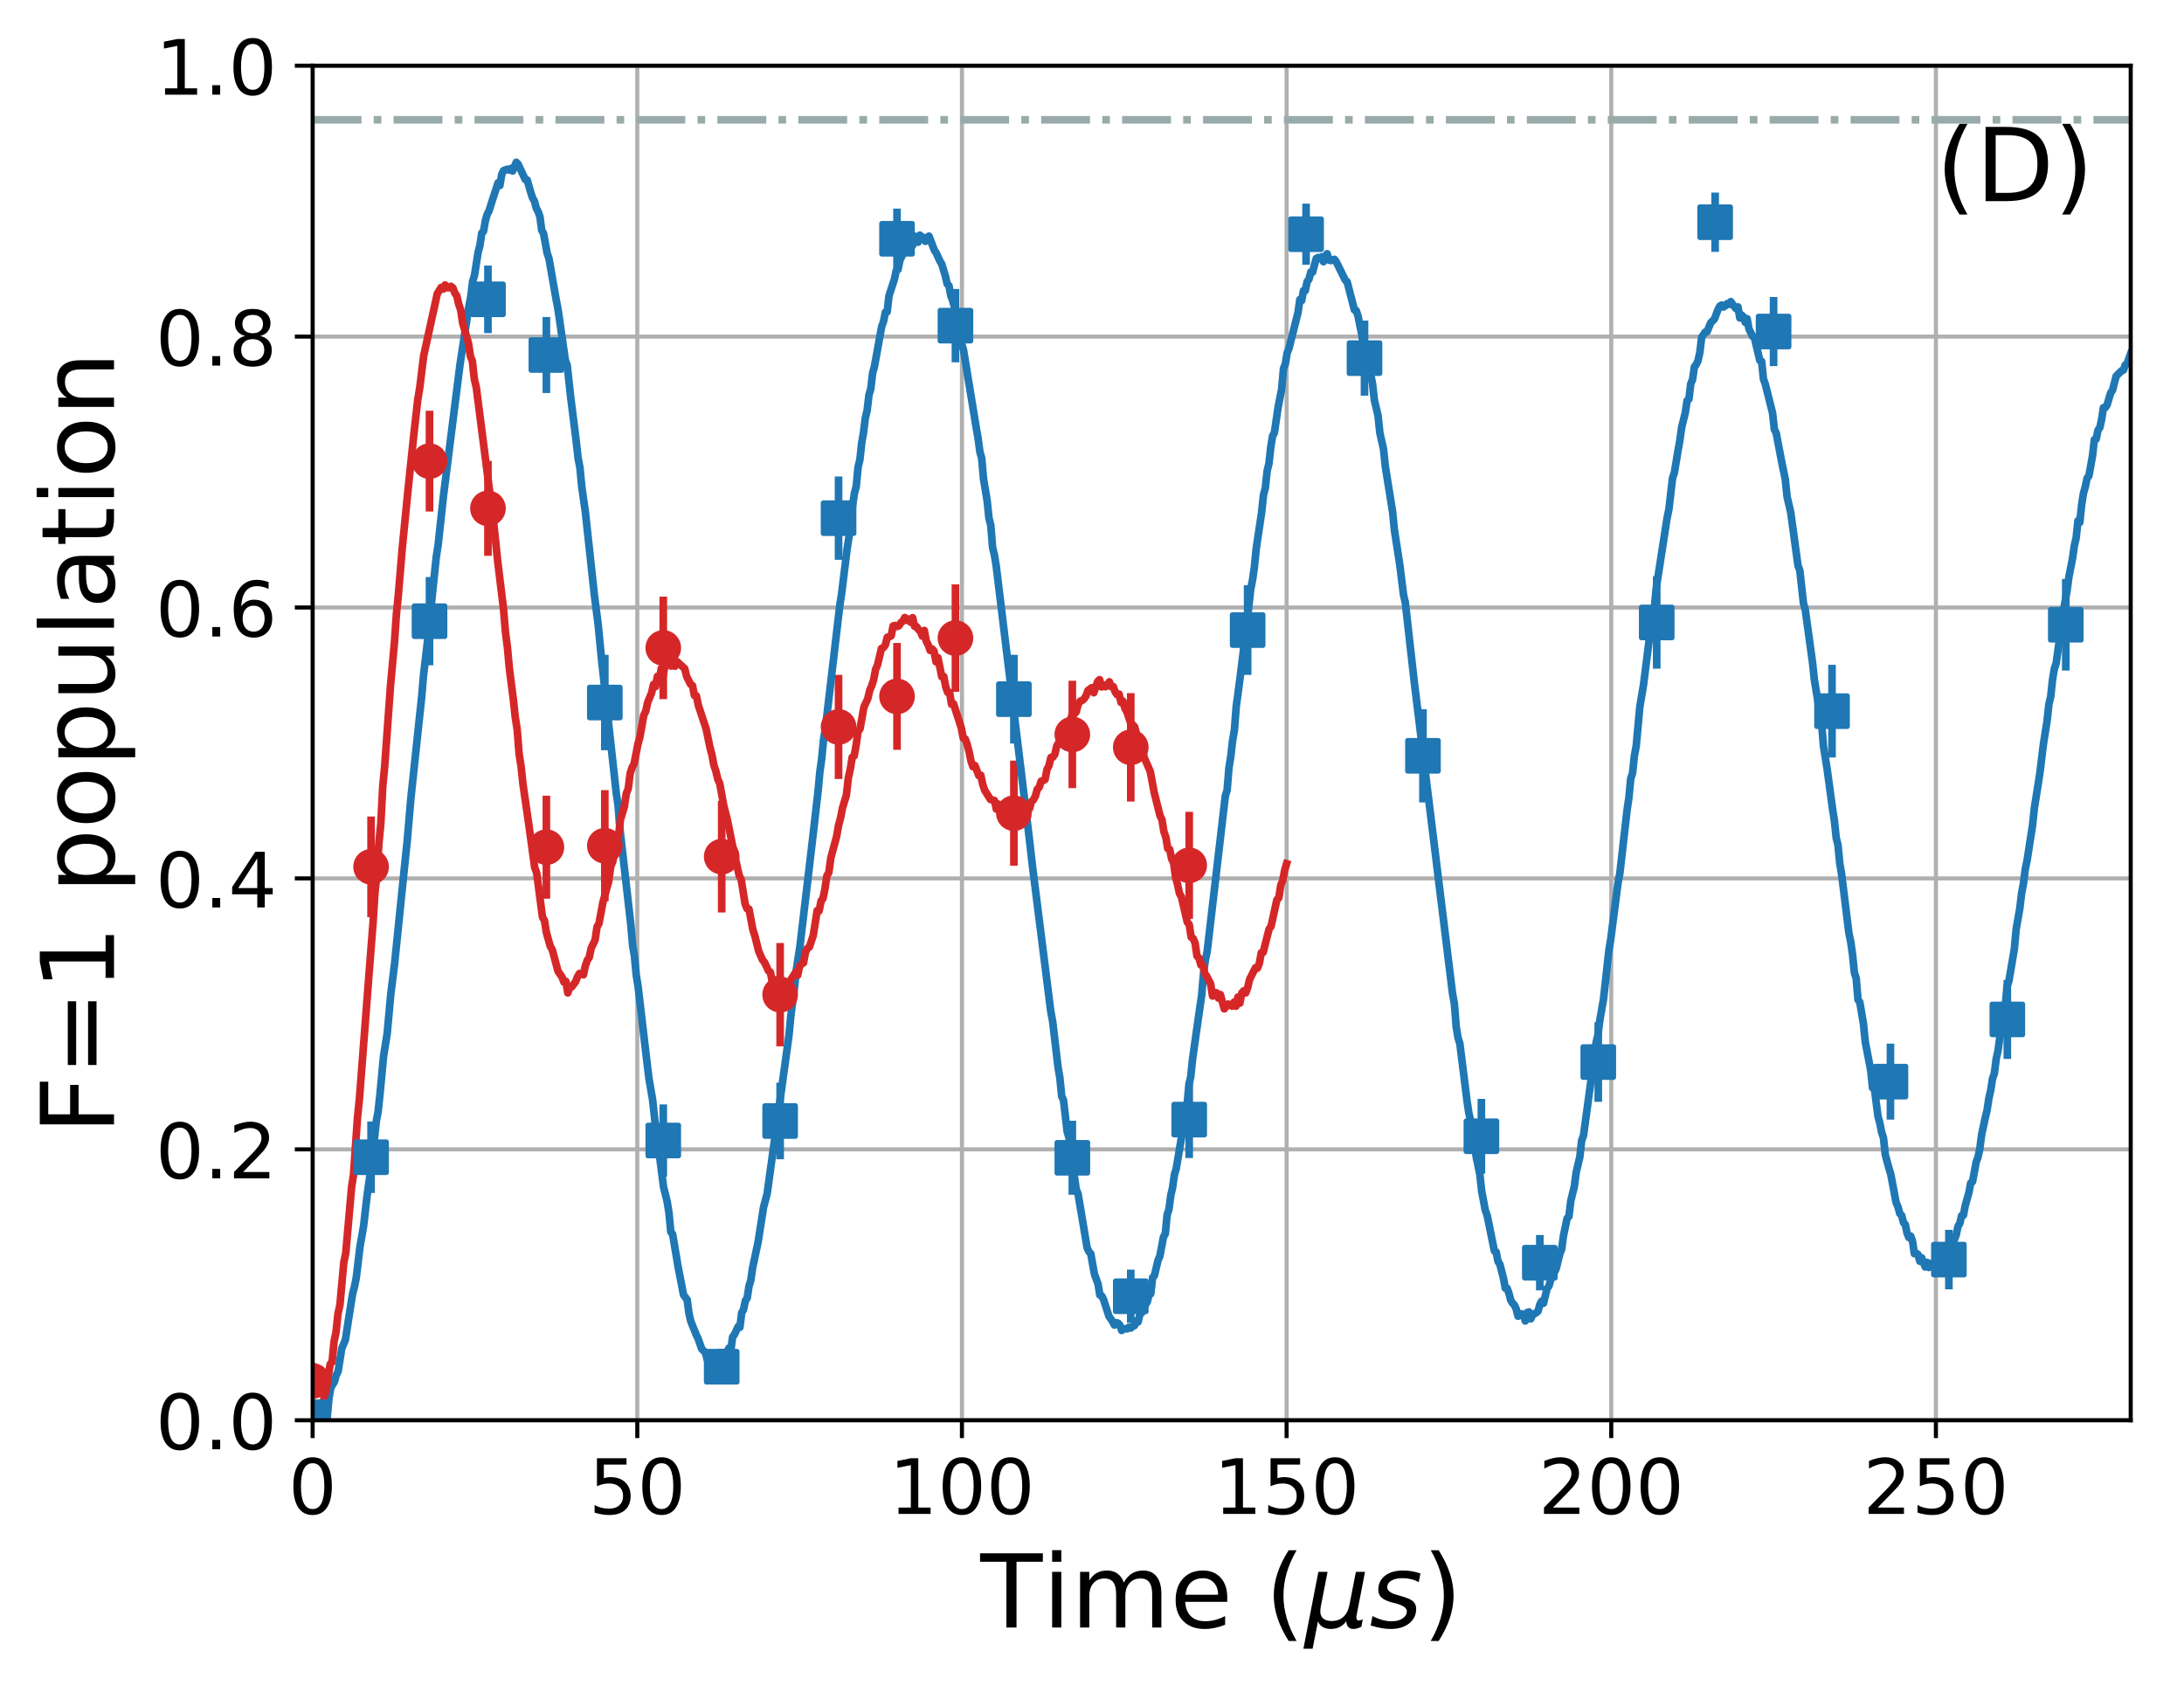 <?xml version="1.0" encoding="utf-8" standalone="no"?>
<!DOCTYPE svg PUBLIC "-//W3C//DTD SVG 1.1//EN"
  "http://www.w3.org/Graphics/SVG/1.1/DTD/svg11.dtd">
<!-- Created with matplotlib (http://matplotlib.org/) -->
<svg height="331pt" version="1.1" viewBox="0 0 429 331" width="429pt" xmlns="http://www.w3.org/2000/svg" xmlns:xlink="http://www.w3.org/1999/xlink">
 <defs>
  <style type="text/css">
*{stroke-linecap:butt;stroke-linejoin:round;}
  </style>
 </defs>
 <g id="figure_1">
  <g id="patch_1">
   <path d="M 0 331.128 
L 429.231 331.128 
L 429.231 0 
L 0 0 
z
" style="fill:none;"/>
  </g>
  <g id="axes_1">
   <g id="patch_2">
    <path d="M 61.411 279.011 
L 418.531 279.011 
L 418.531 12.899 
L 61.411 12.899 
z
" style="fill:none;"/>
   </g>
   <g id="matplotlib.axis_1">
    <g id="xtick_1">
     <g id="line2d_1">
      <path clip-path="url(#p304c686b55)" d="M 61.411 279.011 
L 61.411 12.899 
" style="fill:none;stroke:#b0b0b0;stroke-linecap:square;stroke-width:0.8;"/>
     </g>
     <g id="line2d_2">
      <defs>
       <path d="M 0 0 
L 0 3.5 
" id="m005f0a59be" style="stroke:#000000;stroke-width:0.8;"/>
      </defs>
      <g>
       <use style="stroke:#000000;stroke-width:0.8;" x="61.411" xlink:href="#m005f0a59be" y="279.011"/>
      </g>
     </g>
     <g id="text_1">
      <!-- 0 -->
      <defs>
       <path d="M 31.781 66.406 
Q 24.172 66.406 20.328 58.906 
Q 16.5 51.422 16.5 36.375 
Q 16.5 21.391 20.328 13.891 
Q 24.172 6.391 31.781 6.391 
Q 39.453 6.391 43.281 13.891 
Q 47.125 21.391 47.125 36.375 
Q 47.125 51.422 43.281 58.906 
Q 39.453 66.406 31.781 66.406 
z
M 31.781 74.219 
Q 44.047 74.219 50.516 64.516 
Q 56.984 54.828 56.984 36.375 
Q 56.984 17.969 50.516 8.266 
Q 44.047 -1.422 31.781 -1.422 
Q 19.531 -1.422 13.062 8.266 
Q 6.594 17.969 6.594 36.375 
Q 6.594 54.828 13.062 64.516 
Q 19.531 74.219 31.781 74.219 
z
" id="DejaVuSans-30"/>
      </defs>
      <g transform="translate(56.639 297.408)scale(0.15 -0.15)">
       <use xlink:href="#DejaVuSans-30"/>
      </g>
     </g>
    </g>
    <g id="xtick_2">
     <g id="line2d_3">
      <path clip-path="url(#p304c686b55)" d="M 125.182 279.011 
L 125.182 12.899 
" style="fill:none;stroke:#b0b0b0;stroke-linecap:square;stroke-width:0.8;"/>
     </g>
     <g id="line2d_4">
      <g>
       <use style="stroke:#000000;stroke-width:0.8;" x="125.182" xlink:href="#m005f0a59be" y="279.011"/>
      </g>
     </g>
     <g id="text_2">
      <!-- 50 -->
      <defs>
       <path d="M 10.797 72.906 
L 49.516 72.906 
L 49.516 64.594 
L 19.828 64.594 
L 19.828 46.734 
Q 21.969 47.469 24.109 47.828 
Q 26.266 48.188 28.422 48.188 
Q 40.625 48.188 47.75 41.5 
Q 54.891 34.812 54.891 23.391 
Q 54.891 11.625 47.562 5.094 
Q 40.234 -1.422 26.906 -1.422 
Q 22.312 -1.422 17.547 -0.641 
Q 12.797 0.141 7.719 1.703 
L 7.719 11.625 
Q 12.109 9.234 16.797 8.062 
Q 21.484 6.891 26.703 6.891 
Q 35.156 6.891 40.078 11.328 
Q 45.016 15.766 45.016 23.391 
Q 45.016 31 40.078 35.438 
Q 35.156 39.891 26.703 39.891 
Q 22.75 39.891 18.812 39.016 
Q 14.891 38.141 10.797 36.281 
z
" id="DejaVuSans-35"/>
      </defs>
      <g transform="translate(115.639 297.408)scale(0.15 -0.15)">
       <use xlink:href="#DejaVuSans-35"/>
       <use x="63.623" xlink:href="#DejaVuSans-30"/>
      </g>
     </g>
    </g>
    <g id="xtick_3">
     <g id="line2d_5">
      <path clip-path="url(#p304c686b55)" d="M 188.954 279.011 
L 188.954 12.899 
" style="fill:none;stroke:#b0b0b0;stroke-linecap:square;stroke-width:0.8;"/>
     </g>
     <g id="line2d_6">
      <g>
       <use style="stroke:#000000;stroke-width:0.8;" x="188.954" xlink:href="#m005f0a59be" y="279.011"/>
      </g>
     </g>
     <g id="text_3">
      <!-- 100 -->
      <defs>
       <path d="M 12.406 8.297 
L 28.516 8.297 
L 28.516 63.922 
L 10.984 60.406 
L 10.984 69.391 
L 28.422 72.906 
L 38.281 72.906 
L 38.281 8.297 
L 54.391 8.297 
L 54.391 0 
L 12.406 0 
z
" id="DejaVuSans-31"/>
      </defs>
      <g transform="translate(174.638 297.408)scale(0.15 -0.15)">
       <use xlink:href="#DejaVuSans-31"/>
       <use x="63.623" xlink:href="#DejaVuSans-30"/>
       <use x="127.246" xlink:href="#DejaVuSans-30"/>
      </g>
     </g>
    </g>
    <g id="xtick_4">
     <g id="line2d_7">
      <path clip-path="url(#p304c686b55)" d="M 252.725 279.011 
L 252.725 12.899 
" style="fill:none;stroke:#b0b0b0;stroke-linecap:square;stroke-width:0.8;"/>
     </g>
     <g id="line2d_8">
      <g>
       <use style="stroke:#000000;stroke-width:0.8;" x="252.725" xlink:href="#m005f0a59be" y="279.011"/>
      </g>
     </g>
     <g id="text_4">
      <!-- 150 -->
      <g transform="translate(238.41 297.408)scale(0.15 -0.15)">
       <use xlink:href="#DejaVuSans-31"/>
       <use x="63.623" xlink:href="#DejaVuSans-35"/>
       <use x="127.246" xlink:href="#DejaVuSans-30"/>
      </g>
     </g>
    </g>
    <g id="xtick_5">
     <g id="line2d_9">
      <path clip-path="url(#p304c686b55)" d="M 316.497 279.011 
L 316.497 12.899 
" style="fill:none;stroke:#b0b0b0;stroke-linecap:square;stroke-width:0.8;"/>
     </g>
     <g id="line2d_10">
      <g>
       <use style="stroke:#000000;stroke-width:0.8;" x="316.497" xlink:href="#m005f0a59be" y="279.011"/>
      </g>
     </g>
     <g id="text_5">
      <!-- 200 -->
      <defs>
       <path d="M 19.188 8.297 
L 53.609 8.297 
L 53.609 0 
L 7.328 0 
L 7.328 8.297 
Q 12.938 14.109 22.625 23.891 
Q 32.328 33.688 34.812 36.531 
Q 39.547 41.844 41.422 45.531 
Q 43.312 49.219 43.312 52.781 
Q 43.312 58.594 39.234 62.25 
Q 35.156 65.922 28.609 65.922 
Q 23.969 65.922 18.812 64.312 
Q 13.672 62.703 7.812 59.422 
L 7.812 69.391 
Q 13.766 71.781 18.938 73 
Q 24.125 74.219 28.422 74.219 
Q 39.75 74.219 46.484 68.547 
Q 53.219 62.891 53.219 53.422 
Q 53.219 48.922 51.531 44.891 
Q 49.859 40.875 45.406 35.406 
Q 44.188 33.984 37.641 27.219 
Q 31.109 20.453 19.188 8.297 
z
" id="DejaVuSans-32"/>
      </defs>
      <g transform="translate(302.181 297.408)scale(0.15 -0.15)">
       <use xlink:href="#DejaVuSans-32"/>
       <use x="63.623" xlink:href="#DejaVuSans-30"/>
       <use x="127.246" xlink:href="#DejaVuSans-30"/>
      </g>
     </g>
    </g>
    <g id="xtick_6">
     <g id="line2d_11">
      <path clip-path="url(#p304c686b55)" d="M 380.268 279.011 
L 380.268 12.899 
" style="fill:none;stroke:#b0b0b0;stroke-linecap:square;stroke-width:0.8;"/>
     </g>
     <g id="line2d_12">
      <g>
       <use style="stroke:#000000;stroke-width:0.8;" x="380.268" xlink:href="#m005f0a59be" y="279.011"/>
      </g>
     </g>
     <g id="text_6">
      <!-- 250 -->
      <g transform="translate(365.952 297.408)scale(0.15 -0.15)">
       <use xlink:href="#DejaVuSans-32"/>
       <use x="63.623" xlink:href="#DejaVuSans-35"/>
       <use x="127.246" xlink:href="#DejaVuSans-30"/>
      </g>
     </g>
    </g>
    <g id="text_7">
     <!-- Time ($\mu s$) -->
     <defs>
      <path d="M -0.297 72.906 
L 61.375 72.906 
L 61.375 64.594 
L 35.5 64.594 
L 35.5 0 
L 25.594 0 
L 25.594 64.594 
L -0.297 64.594 
z
" id="DejaVuSans-54"/>
      <path d="M 9.422 54.688 
L 18.406 54.688 
L 18.406 0 
L 9.422 0 
z
M 9.422 75.984 
L 18.406 75.984 
L 18.406 64.594 
L 9.422 64.594 
z
" id="DejaVuSans-69"/>
      <path d="M 52 44.188 
Q 55.375 50.25 60.062 53.125 
Q 64.75 56 71.094 56 
Q 79.641 56 84.281 50.016 
Q 88.922 44.047 88.922 33.016 
L 88.922 0 
L 79.891 0 
L 79.891 32.719 
Q 79.891 40.578 77.094 44.375 
Q 74.312 48.188 68.609 48.188 
Q 61.625 48.188 57.562 43.547 
Q 53.516 38.922 53.516 30.906 
L 53.516 0 
L 44.484 0 
L 44.484 32.719 
Q 44.484 40.625 41.703 44.406 
Q 38.922 48.188 33.109 48.188 
Q 26.219 48.188 22.156 43.531 
Q 18.109 38.875 18.109 30.906 
L 18.109 0 
L 9.078 0 
L 9.078 54.688 
L 18.109 54.688 
L 18.109 46.188 
Q 21.188 51.219 25.484 53.609 
Q 29.781 56 35.688 56 
Q 41.656 56 45.828 52.969 
Q 50 49.953 52 44.188 
z
" id="DejaVuSans-6d"/>
      <path d="M 56.203 29.594 
L 56.203 25.203 
L 14.891 25.203 
Q 15.484 15.922 20.484 11.062 
Q 25.484 6.203 34.422 6.203 
Q 39.594 6.203 44.453 7.469 
Q 49.312 8.734 54.109 11.281 
L 54.109 2.781 
Q 49.266 0.734 44.188 -0.344 
Q 39.109 -1.422 33.891 -1.422 
Q 20.797 -1.422 13.156 6.188 
Q 5.516 13.812 5.516 26.812 
Q 5.516 40.234 12.766 48.109 
Q 20.016 56 32.328 56 
Q 43.359 56 49.781 48.891 
Q 56.203 41.797 56.203 29.594 
z
M 47.219 32.234 
Q 47.125 39.594 43.094 43.984 
Q 39.062 48.391 32.422 48.391 
Q 24.906 48.391 20.391 44.141 
Q 15.875 39.891 15.188 32.172 
z
" id="DejaVuSans-65"/>
      <path id="DejaVuSans-20"/>
      <path d="M 31 75.875 
Q 24.469 64.656 21.281 53.656 
Q 18.109 42.672 18.109 31.391 
Q 18.109 20.125 21.312 9.062 
Q 24.516 -2 31 -13.188 
L 23.188 -13.188 
Q 15.875 -1.703 12.234 9.375 
Q 8.594 20.453 8.594 31.391 
Q 8.594 42.281 12.203 53.312 
Q 15.828 64.359 23.188 75.875 
z
" id="DejaVuSans-28"/>
      <path d="M -1.312 -20.797 
L 13.375 54.688 
L 22.406 54.688 
L 15.766 20.656 
Q 15.578 19.625 15.422 18.359 
Q 15.281 17.094 15.281 15.828 
Q 15.281 11.281 18.141 8.828 
Q 21 6.391 26.312 6.391 
Q 33.547 6.391 37.984 10.484 
Q 42.438 14.594 44 22.797 
L 50.203 54.688 
L 59.188 54.688 
L 51.031 12.641 
Q 50.828 11.719 50.75 11.031 
Q 50.688 10.359 50.688 9.812 
Q 50.688 8.297 51.297 7.594 
Q 51.906 6.891 53.219 6.891 
Q 53.719 6.891 54.562 7.125 
Q 55.422 7.375 56.984 8.016 
L 55.609 0.781 
Q 53.469 -0.297 51.516 -0.859 
Q 49.562 -1.422 47.703 -1.422 
Q 44.484 -1.422 42.656 0.625 
Q 40.828 2.688 40.828 6.297 
Q 38.094 2.391 34.297 0.484 
Q 30.516 -1.422 25.391 -1.422 
Q 20.844 -1.422 17.453 0.672 
Q 14.062 2.781 12.984 6.203 
L 7.719 -20.797 
z
" id="DejaVuSans-Oblique-3bc"/>
      <path d="M 50 53.078 
L 48.297 44.578 
Q 44.734 46.531 40.766 47.5 
Q 36.812 48.484 32.625 48.484 
Q 25.531 48.484 21.453 46.062 
Q 17.391 43.656 17.391 39.5 
Q 17.391 34.672 26.859 32.078 
Q 27.594 31.891 27.938 31.781 
L 30.812 30.906 
Q 39.797 28.422 42.797 25.688 
Q 45.797 22.953 45.797 18.219 
Q 45.797 9.516 38.891 4.047 
Q 31.984 -1.422 20.797 -1.422 
Q 16.453 -1.422 11.672 -0.578 
Q 6.891 0.25 1.125 2 
L 2.875 11.281 
Q 7.812 8.734 12.594 7.422 
Q 17.391 6.109 21.781 6.109 
Q 28.375 6.109 32.5 8.938 
Q 36.625 11.766 36.625 16.109 
Q 36.625 20.797 25.781 23.688 
L 24.859 23.922 
L 21.781 24.703 
Q 14.938 26.516 11.766 29.469 
Q 8.594 32.422 8.594 37.016 
Q 8.594 45.75 15.156 50.875 
Q 21.734 56 33.016 56 
Q 37.453 56 41.672 55.266 
Q 45.906 54.547 50 53.078 
z
" id="DejaVuSans-Oblique-73"/>
      <path d="M 8.016 75.875 
L 15.828 75.875 
Q 23.141 64.359 26.781 53.312 
Q 30.422 42.281 30.422 31.391 
Q 30.422 20.453 26.781 9.375 
Q 23.141 -1.703 15.828 -13.188 
L 8.016 -13.188 
Q 14.5 -2 17.703 9.062 
Q 20.906 20.125 20.906 31.391 
Q 20.906 42.672 17.703 53.656 
Q 14.5 64.656 8.016 75.875 
z
" id="DejaVuSans-29"/>
     </defs>
     <g transform="translate(192.571 319.728)scale(0.2 -0.2)">
      <use transform="translate(0 0.016)" xlink:href="#DejaVuSans-54"/>
      <use transform="translate(61.084 0.016)" xlink:href="#DejaVuSans-69"/>
      <use transform="translate(88.867 0.016)" xlink:href="#DejaVuSans-6d"/>
      <use transform="translate(186.279 0.016)" xlink:href="#DejaVuSans-65"/>
      <use transform="translate(247.803 0.016)" xlink:href="#DejaVuSans-20"/>
      <use transform="translate(279.59 0.016)" xlink:href="#DejaVuSans-28"/>
      <use transform="translate(318.604 0.016)" xlink:href="#DejaVuSans-Oblique-3bc"/>
      <use transform="translate(382.227 0.016)" xlink:href="#DejaVuSans-Oblique-73"/>
      <use transform="translate(434.326 0.016)" xlink:href="#DejaVuSans-29"/>
     </g>
    </g>
   </g>
   <g id="matplotlib.axis_2">
    <g id="ytick_1">
     <g id="line2d_13">
      <path clip-path="url(#p304c686b55)" d="M 61.411 279.011 
L 418.531 279.011 
" style="fill:none;stroke:#b0b0b0;stroke-linecap:square;stroke-width:0.8;"/>
     </g>
     <g id="line2d_14">
      <defs>
       <path d="M 0 0 
L -3.5 0 
" id="mc3ce260a5b" style="stroke:#000000;stroke-width:0.8;"/>
      </defs>
      <g>
       <use style="stroke:#000000;stroke-width:0.8;" x="61.411" xlink:href="#mc3ce260a5b" y="279.011"/>
      </g>
     </g>
     <g id="text_8">
      <!-- 0.0 -->
      <defs>
       <path d="M 10.688 12.406 
L 21 12.406 
L 21 0 
L 10.688 0 
z
" id="DejaVuSans-2e"/>
      </defs>
      <g transform="translate(30.556 284.71)scale(0.15 -0.15)">
       <use xlink:href="#DejaVuSans-30"/>
       <use x="63.623" xlink:href="#DejaVuSans-2e"/>
       <use x="95.41" xlink:href="#DejaVuSans-30"/>
      </g>
     </g>
    </g>
    <g id="ytick_2">
     <g id="line2d_15">
      <path clip-path="url(#p304c686b55)" d="M 61.411 225.788 
L 418.531 225.788 
" style="fill:none;stroke:#b0b0b0;stroke-linecap:square;stroke-width:0.8;"/>
     </g>
     <g id="line2d_16">
      <g>
       <use style="stroke:#000000;stroke-width:0.8;" x="61.411" xlink:href="#mc3ce260a5b" y="225.788"/>
      </g>
     </g>
     <g id="text_9">
      <!-- 0.2 -->
      <g transform="translate(30.556 231.487)scale(0.15 -0.15)">
       <use xlink:href="#DejaVuSans-30"/>
       <use x="63.623" xlink:href="#DejaVuSans-2e"/>
       <use x="95.41" xlink:href="#DejaVuSans-32"/>
      </g>
     </g>
    </g>
    <g id="ytick_3">
     <g id="line2d_17">
      <path clip-path="url(#p304c686b55)" d="M 61.411 172.566 
L 418.531 172.566 
" style="fill:none;stroke:#b0b0b0;stroke-linecap:square;stroke-width:0.8;"/>
     </g>
     <g id="line2d_18">
      <g>
       <use style="stroke:#000000;stroke-width:0.8;" x="61.411" xlink:href="#mc3ce260a5b" y="172.566"/>
      </g>
     </g>
     <g id="text_10">
      <!-- 0.4 -->
      <defs>
       <path d="M 37.797 64.312 
L 12.891 25.391 
L 37.797 25.391 
z
M 35.203 72.906 
L 47.609 72.906 
L 47.609 25.391 
L 58.016 25.391 
L 58.016 17.188 
L 47.609 17.188 
L 47.609 0 
L 37.797 0 
L 37.797 17.188 
L 4.891 17.188 
L 4.891 26.703 
z
" id="DejaVuSans-34"/>
      </defs>
      <g transform="translate(30.556 178.265)scale(0.15 -0.15)">
       <use xlink:href="#DejaVuSans-30"/>
       <use x="63.623" xlink:href="#DejaVuSans-2e"/>
       <use x="95.41" xlink:href="#DejaVuSans-34"/>
      </g>
     </g>
    </g>
    <g id="ytick_4">
     <g id="line2d_19">
      <path clip-path="url(#p304c686b55)" d="M 61.411 119.344 
L 418.531 119.344 
" style="fill:none;stroke:#b0b0b0;stroke-linecap:square;stroke-width:0.8;"/>
     </g>
     <g id="line2d_20">
      <g>
       <use style="stroke:#000000;stroke-width:0.8;" x="61.411" xlink:href="#mc3ce260a5b" y="119.344"/>
      </g>
     </g>
     <g id="text_11">
      <!-- 0.6 -->
      <defs>
       <path d="M 33.016 40.375 
Q 26.375 40.375 22.484 35.828 
Q 18.609 31.297 18.609 23.391 
Q 18.609 15.531 22.484 10.953 
Q 26.375 6.391 33.016 6.391 
Q 39.656 6.391 43.531 10.953 
Q 47.406 15.531 47.406 23.391 
Q 47.406 31.297 43.531 35.828 
Q 39.656 40.375 33.016 40.375 
z
M 52.594 71.297 
L 52.594 62.312 
Q 48.875 64.062 45.094 64.984 
Q 41.312 65.922 37.594 65.922 
Q 27.828 65.922 22.672 59.328 
Q 17.531 52.734 16.797 39.406 
Q 19.672 43.656 24.016 45.922 
Q 28.375 48.188 33.594 48.188 
Q 44.578 48.188 50.953 41.516 
Q 57.328 34.859 57.328 23.391 
Q 57.328 12.156 50.688 5.359 
Q 44.047 -1.422 33.016 -1.422 
Q 20.359 -1.422 13.672 8.266 
Q 6.984 17.969 6.984 36.375 
Q 6.984 53.656 15.188 63.938 
Q 23.391 74.219 37.203 74.219 
Q 40.922 74.219 44.703 73.484 
Q 48.484 72.75 52.594 71.297 
z
" id="DejaVuSans-36"/>
      </defs>
      <g transform="translate(30.556 125.042)scale(0.15 -0.15)">
       <use xlink:href="#DejaVuSans-30"/>
       <use x="63.623" xlink:href="#DejaVuSans-2e"/>
       <use x="95.41" xlink:href="#DejaVuSans-36"/>
      </g>
     </g>
    </g>
    <g id="ytick_5">
     <g id="line2d_21">
      <path clip-path="url(#p304c686b55)" d="M 61.411 66.121 
L 418.531 66.121 
" style="fill:none;stroke:#b0b0b0;stroke-linecap:square;stroke-width:0.8;"/>
     </g>
     <g id="line2d_22">
      <g>
       <use style="stroke:#000000;stroke-width:0.8;" x="61.411" xlink:href="#mc3ce260a5b" y="66.121"/>
      </g>
     </g>
     <g id="text_12">
      <!-- 0.8 -->
      <defs>
       <path d="M 31.781 34.625 
Q 24.75 34.625 20.719 30.859 
Q 16.703 27.094 16.703 20.516 
Q 16.703 13.922 20.719 10.156 
Q 24.75 6.391 31.781 6.391 
Q 38.812 6.391 42.859 10.172 
Q 46.922 13.969 46.922 20.516 
Q 46.922 27.094 42.891 30.859 
Q 38.875 34.625 31.781 34.625 
z
M 21.922 38.812 
Q 15.578 40.375 12.031 44.719 
Q 8.5 49.078 8.5 55.328 
Q 8.5 64.062 14.719 69.141 
Q 20.953 74.219 31.781 74.219 
Q 42.672 74.219 48.875 69.141 
Q 55.078 64.062 55.078 55.328 
Q 55.078 49.078 51.531 44.719 
Q 48 40.375 41.703 38.812 
Q 48.828 37.156 52.797 32.312 
Q 56.781 27.484 56.781 20.516 
Q 56.781 9.906 50.312 4.234 
Q 43.844 -1.422 31.781 -1.422 
Q 19.734 -1.422 13.25 4.234 
Q 6.781 9.906 6.781 20.516 
Q 6.781 27.484 10.781 32.312 
Q 14.797 37.156 21.922 38.812 
z
M 18.312 54.391 
Q 18.312 48.734 21.844 45.562 
Q 25.391 42.391 31.781 42.391 
Q 38.141 42.391 41.719 45.562 
Q 45.312 48.734 45.312 54.391 
Q 45.312 60.062 41.719 63.234 
Q 38.141 66.406 31.781 66.406 
Q 25.391 66.406 21.844 63.234 
Q 18.312 60.062 18.312 54.391 
z
" id="DejaVuSans-38"/>
      </defs>
      <g transform="translate(30.556 71.82)scale(0.15 -0.15)">
       <use xlink:href="#DejaVuSans-30"/>
       <use x="63.623" xlink:href="#DejaVuSans-2e"/>
       <use x="95.41" xlink:href="#DejaVuSans-38"/>
      </g>
     </g>
    </g>
    <g id="ytick_6">
     <g id="line2d_23">
      <path clip-path="url(#p304c686b55)" d="M 61.411 12.899 
L 418.531 12.899 
" style="fill:none;stroke:#b0b0b0;stroke-linecap:square;stroke-width:0.8;"/>
     </g>
     <g id="line2d_24">
      <g>
       <use style="stroke:#000000;stroke-width:0.8;" x="61.411" xlink:href="#mc3ce260a5b" y="12.899"/>
      </g>
     </g>
     <g id="text_13">
      <!-- 1.0 -->
      <g transform="translate(30.556 18.598)scale(0.15 -0.15)">
       <use xlink:href="#DejaVuSans-31"/>
       <use x="63.623" xlink:href="#DejaVuSans-2e"/>
       <use x="95.41" xlink:href="#DejaVuSans-30"/>
      </g>
     </g>
    </g>
    <g id="text_14">
     <!-- F=1 population -->
     <defs>
      <path d="M 9.812 72.906 
L 51.703 72.906 
L 51.703 64.594 
L 19.672 64.594 
L 19.672 43.109 
L 48.578 43.109 
L 48.578 34.812 
L 19.672 34.812 
L 19.672 0 
L 9.812 0 
z
" id="DejaVuSans-46"/>
      <path d="M 10.594 45.406 
L 73.188 45.406 
L 73.188 37.203 
L 10.594 37.203 
z
M 10.594 25.484 
L 73.188 25.484 
L 73.188 17.188 
L 10.594 17.188 
z
" id="DejaVuSans-3d"/>
      <path d="M 18.109 8.203 
L 18.109 -20.797 
L 9.078 -20.797 
L 9.078 54.688 
L 18.109 54.688 
L 18.109 46.391 
Q 20.953 51.266 25.266 53.625 
Q 29.594 56 35.594 56 
Q 45.562 56 51.781 48.094 
Q 58.016 40.188 58.016 27.297 
Q 58.016 14.406 51.781 6.484 
Q 45.562 -1.422 35.594 -1.422 
Q 29.594 -1.422 25.266 0.953 
Q 20.953 3.328 18.109 8.203 
z
M 48.688 27.297 
Q 48.688 37.203 44.609 42.844 
Q 40.531 48.484 33.406 48.484 
Q 26.266 48.484 22.188 42.844 
Q 18.109 37.203 18.109 27.297 
Q 18.109 17.391 22.188 11.75 
Q 26.266 6.109 33.406 6.109 
Q 40.531 6.109 44.609 11.75 
Q 48.688 17.391 48.688 27.297 
z
" id="DejaVuSans-70"/>
      <path d="M 30.609 48.391 
Q 23.391 48.391 19.188 42.75 
Q 14.984 37.109 14.984 27.297 
Q 14.984 17.484 19.156 11.844 
Q 23.344 6.203 30.609 6.203 
Q 37.797 6.203 41.984 11.859 
Q 46.188 17.531 46.188 27.297 
Q 46.188 37.016 41.984 42.703 
Q 37.797 48.391 30.609 48.391 
z
M 30.609 56 
Q 42.328 56 49.016 48.375 
Q 55.719 40.766 55.719 27.297 
Q 55.719 13.875 49.016 6.219 
Q 42.328 -1.422 30.609 -1.422 
Q 18.844 -1.422 12.172 6.219 
Q 5.516 13.875 5.516 27.297 
Q 5.516 40.766 12.172 48.375 
Q 18.844 56 30.609 56 
z
" id="DejaVuSans-6f"/>
      <path d="M 8.5 21.578 
L 8.5 54.688 
L 17.484 54.688 
L 17.484 21.922 
Q 17.484 14.156 20.5 10.266 
Q 23.531 6.391 29.594 6.391 
Q 36.859 6.391 41.078 11.031 
Q 45.312 15.672 45.312 23.688 
L 45.312 54.688 
L 54.297 54.688 
L 54.297 0 
L 45.312 0 
L 45.312 8.406 
Q 42.047 3.422 37.719 1 
Q 33.406 -1.422 27.688 -1.422 
Q 18.266 -1.422 13.375 4.438 
Q 8.5 10.297 8.5 21.578 
z
M 31.109 56 
z
" id="DejaVuSans-75"/>
      <path d="M 9.422 75.984 
L 18.406 75.984 
L 18.406 0 
L 9.422 0 
z
" id="DejaVuSans-6c"/>
      <path d="M 34.281 27.484 
Q 23.391 27.484 19.188 25 
Q 14.984 22.516 14.984 16.5 
Q 14.984 11.719 18.141 8.906 
Q 21.297 6.109 26.703 6.109 
Q 34.188 6.109 38.703 11.406 
Q 43.219 16.703 43.219 25.484 
L 43.219 27.484 
z
M 52.203 31.203 
L 52.203 0 
L 43.219 0 
L 43.219 8.297 
Q 40.141 3.328 35.547 0.953 
Q 30.953 -1.422 24.312 -1.422 
Q 15.922 -1.422 10.953 3.297 
Q 6 8.016 6 15.922 
Q 6 25.141 12.172 29.828 
Q 18.359 34.516 30.609 34.516 
L 43.219 34.516 
L 43.219 35.406 
Q 43.219 41.609 39.141 45 
Q 35.062 48.391 27.688 48.391 
Q 23 48.391 18.547 47.266 
Q 14.109 46.141 10.016 43.891 
L 10.016 52.203 
Q 14.938 54.109 19.578 55.047 
Q 24.219 56 28.609 56 
Q 40.484 56 46.344 49.844 
Q 52.203 43.703 52.203 31.203 
z
" id="DejaVuSans-61"/>
      <path d="M 18.312 70.219 
L 18.312 54.688 
L 36.812 54.688 
L 36.812 47.703 
L 18.312 47.703 
L 18.312 18.016 
Q 18.312 11.328 20.141 9.422 
Q 21.969 7.516 27.594 7.516 
L 36.812 7.516 
L 36.812 0 
L 27.594 0 
Q 17.188 0 13.234 3.875 
Q 9.281 7.766 9.281 18.016 
L 9.281 47.703 
L 2.688 47.703 
L 2.688 54.688 
L 9.281 54.688 
L 9.281 70.219 
z
" id="DejaVuSans-74"/>
      <path d="M 54.891 33.016 
L 54.891 0 
L 45.906 0 
L 45.906 32.719 
Q 45.906 40.484 42.875 44.328 
Q 39.844 48.188 33.797 48.188 
Q 26.516 48.188 22.312 43.547 
Q 18.109 38.922 18.109 30.906 
L 18.109 0 
L 9.078 0 
L 9.078 54.688 
L 18.109 54.688 
L 18.109 46.188 
Q 21.344 51.125 25.703 53.562 
Q 30.078 56 35.797 56 
Q 45.219 56 50.047 50.172 
Q 54.891 44.344 54.891 33.016 
z
" id="DejaVuSans-6e"/>
     </defs>
     <g transform="translate(22.397 222.841)rotate(-90)scale(0.2 -0.2)">
      <use xlink:href="#DejaVuSans-46"/>
      <use x="57.52" xlink:href="#DejaVuSans-3d"/>
      <use x="141.309" xlink:href="#DejaVuSans-31"/>
      <use x="204.932" xlink:href="#DejaVuSans-20"/>
      <use x="236.719" xlink:href="#DejaVuSans-70"/>
      <use x="300.195" xlink:href="#DejaVuSans-6f"/>
      <use x="361.377" xlink:href="#DejaVuSans-70"/>
      <use x="424.854" xlink:href="#DejaVuSans-75"/>
      <use x="488.232" xlink:href="#DejaVuSans-6c"/>
      <use x="516.016" xlink:href="#DejaVuSans-61"/>
      <use x="577.295" xlink:href="#DejaVuSans-74"/>
      <use x="616.504" xlink:href="#DejaVuSans-69"/>
      <use x="644.287" xlink:href="#DejaVuSans-6f"/>
      <use x="705.469" xlink:href="#DejaVuSans-6e"/>
     </g>
    </g>
   </g>
   <g id="LineCollection_1">
    <path clip-path="url(#p304c686b55)" d="M 61.411 279.011 
L 61.411 277.828 
" style="fill:none;stroke:#1f77b4;stroke-width:1.5;"/>
    <path clip-path="url(#p304c686b55)" d="M 72.89 234.357 
L 72.89 220.309 
" style="fill:none;stroke:#1f77b4;stroke-width:1.5;"/>
    <path clip-path="url(#p304c686b55)" d="M 84.369 130.696 
L 84.369 113.361 
" style="fill:none;stroke:#1f77b4;stroke-width:1.5;"/>
    <path clip-path="url(#p304c686b55)" d="M 95.848 65.433 
L 95.848 52.167 
" style="fill:none;stroke:#1f77b4;stroke-width:1.5;"/>
    <path clip-path="url(#p304c686b55)" d="M 107.326 77.209 
L 107.326 62.28 
" style="fill:none;stroke:#1f77b4;stroke-width:1.5;"/>
    <path clip-path="url(#p304c686b55)" d="M 118.805 147.379 
L 118.805 128.643 
" style="fill:none;stroke:#1f77b4;stroke-width:1.5;"/>
    <path clip-path="url(#p304c686b55)" d="M 130.284 231.148 
L 130.284 216.958 
" style="fill:none;stroke:#1f77b4;stroke-width:1.5;"/>
    <path clip-path="url(#p304c686b55)" d="M 141.763 271.98 
L 141.763 265 
" style="fill:none;stroke:#1f77b4;stroke-width:1.5;"/>
    <path clip-path="url(#p304c686b55)" d="M 153.242 227.74 
L 153.242 212.697 
" style="fill:none;stroke:#1f77b4;stroke-width:1.5;"/>
    <path clip-path="url(#p304c686b55)" d="M 164.721 109.977 
L 164.721 93.606 
" style="fill:none;stroke:#1f77b4;stroke-width:1.5;"/>
    <path clip-path="url(#p304c686b55)" d="M 176.2 52.842 
L 176.2 40.976 
" style="fill:none;stroke:#1f77b4;stroke-width:1.5;"/>
    <path clip-path="url(#p304c686b55)" d="M 187.678 71.182 
L 187.678 56.773 
" style="fill:none;stroke:#1f77b4;stroke-width:1.5;"/>
    <path clip-path="url(#p304c686b55)" d="M 199.157 146.069 
L 199.157 128.635 
" style="fill:none;stroke:#1f77b4;stroke-width:1.5;"/>
    <path clip-path="url(#p304c686b55)" d="M 210.636 234.709 
L 210.636 220.179 
" style="fill:none;stroke:#1f77b4;stroke-width:1.5;"/>
    <path clip-path="url(#p304c686b55)" d="M 222.115 259.882 
L 222.115 249.415 
" style="fill:none;stroke:#1f77b4;stroke-width:1.5;"/>
    <path clip-path="url(#p304c686b55)" d="M 233.594 227.496 
L 233.594 212.392 
" style="fill:none;stroke:#1f77b4;stroke-width:1.5;"/>
    <path clip-path="url(#p304c686b55)" d="M 245.073 132.583 
L 245.073 114.974 
" style="fill:none;stroke:#1f77b4;stroke-width:1.5;"/>
    <path clip-path="url(#p304c686b55)" d="M 256.552 52.006 
L 256.552 40.007 
" style="fill:none;stroke:#1f77b4;stroke-width:1.5;"/>
    <path clip-path="url(#p304c686b55)" d="M 268.03 77.729 
L 268.03 62.981 
" style="fill:none;stroke:#1f77b4;stroke-width:1.5;"/>
    <path clip-path="url(#p304c686b55)" d="M 279.509 157.636 
L 279.509 139.319 
" style="fill:none;stroke:#1f77b4;stroke-width:1.5;"/>
    <path clip-path="url(#p304c686b55)" d="M 290.988 230.558 
L 290.988 215.868 
" style="fill:none;stroke:#1f77b4;stroke-width:1.5;"/>
    <path clip-path="url(#p304c686b55)" d="M 302.467 253.49 
L 302.467 242.62 
" style="fill:none;stroke:#1f77b4;stroke-width:1.5;"/>
    <path clip-path="url(#p304c686b55)" d="M 313.946 216.458 
L 313.946 200.82 
" style="fill:none;stroke:#1f77b4;stroke-width:1.5;"/>
    <path clip-path="url(#p304c686b55)" d="M 325.425 131.364 
L 325.425 113.208 
" style="fill:none;stroke:#1f77b4;stroke-width:1.5;"/>
    <path clip-path="url(#p304c686b55)" d="M 336.904 49.475 
L 336.904 37.829 
" style="fill:none;stroke:#1f77b4;stroke-width:1.5;"/>
    <path clip-path="url(#p304c686b55)" d="M 348.382 71.918 
L 348.382 58.345 
" style="fill:none;stroke:#1f77b4;stroke-width:1.5;"/>
    <path clip-path="url(#p304c686b55)" d="M 359.861 148.815 
L 359.861 130.601 
" style="fill:none;stroke:#1f77b4;stroke-width:1.5;"/>
    <path clip-path="url(#p304c686b55)" d="M 371.34 219.947 
L 371.34 205.019 
" style="fill:none;stroke:#1f77b4;stroke-width:1.5;"/>
    <path clip-path="url(#p304c686b55)" d="M 382.819 253.297 
L 382.819 241.6 
" style="fill:none;stroke:#1f77b4;stroke-width:1.5;"/>
    <path clip-path="url(#p304c686b55)" d="M 394.298 208.021 
L 394.298 192.506 
" style="fill:none;stroke:#1f77b4;stroke-width:1.5;"/>
    <path clip-path="url(#p304c686b55)" d="M 405.777 131.73 
L 405.777 113.735 
" style="fill:none;stroke:#1f77b4;stroke-width:1.5;"/>
   </g>
   <g id="LineCollection_2">
    <path clip-path="url(#p304c686b55)" d="M 61.411 274.781 
L 61.411 267.789 
" style="fill:none;stroke:#d62728;stroke-width:1.5;"/>
    <path clip-path="url(#p304c686b55)" d="M 72.89 180.173 
L 72.89 160.398 
" style="fill:none;stroke:#d62728;stroke-width:1.5;"/>
    <path clip-path="url(#p304c686b55)" d="M 84.369 100.494 
L 84.369 80.684 
" style="fill:none;stroke:#d62728;stroke-width:1.5;"/>
    <path clip-path="url(#p304c686b55)" d="M 95.848 109.194 
L 95.848 90.543 
" style="fill:none;stroke:#d62728;stroke-width:1.5;"/>
    <path clip-path="url(#p304c686b55)" d="M 107.326 176.537 
L 107.326 156.312 
" style="fill:none;stroke:#d62728;stroke-width:1.5;"/>
    <path clip-path="url(#p304c686b55)" d="M 118.805 177.064 
L 118.805 155.222 
" style="fill:none;stroke:#d62728;stroke-width:1.5;"/>
    <path clip-path="url(#p304c686b55)" d="M 130.284 137.354 
L 130.284 117.207 
" style="fill:none;stroke:#d62728;stroke-width:1.5;"/>
    <path clip-path="url(#p304c686b55)" d="M 141.763 179.254 
L 141.763 157.318 
" style="fill:none;stroke:#d62728;stroke-width:1.5;"/>
    <path clip-path="url(#p304c686b55)" d="M 153.242 205.55 
L 153.242 185.253 
" style="fill:none;stroke:#d62728;stroke-width:1.5;"/>
    <path clip-path="url(#p304c686b55)" d="M 164.721 153.038 
L 164.721 132.573 
" style="fill:none;stroke:#d62728;stroke-width:1.5;"/>
    <path clip-path="url(#p304c686b55)" d="M 176.2 147.301 
L 176.2 126.313 
" style="fill:none;stroke:#d62728;stroke-width:1.5;"/>
    <path clip-path="url(#p304c686b55)" d="M 187.678 135.91 
L 187.678 114.795 
" style="fill:none;stroke:#d62728;stroke-width:1.5;"/>
    <path clip-path="url(#p304c686b55)" d="M 199.157 170.081 
L 199.157 149.414 
" style="fill:none;stroke:#d62728;stroke-width:1.5;"/>
    <path clip-path="url(#p304c686b55)" d="M 210.636 154.832 
L 210.636 133.73 
" style="fill:none;stroke:#d62728;stroke-width:1.5;"/>
    <path clip-path="url(#p304c686b55)" d="M 222.115 157.461 
L 222.115 136.155 
" style="fill:none;stroke:#d62728;stroke-width:1.5;"/>
    <path clip-path="url(#p304c686b55)" d="M 233.594 180.501 
L 233.594 159.48 
" style="fill:none;stroke:#d62728;stroke-width:1.5;"/>
   </g>
   <g id="line2d_25">
    <path clip-path="url(#p304c686b55)" d="M 61.411 278.519 
L 61.768 278.519 
L 62.125 278.189 
L 62.482 278.519 
L 62.839 278.519 
L 63.554 276.494 
L 63.911 276.173 
L 64.268 278.519 
L 64.625 274.626 
L 64.982 272.593 
L 65.696 271.435 
L 66.053 270.11 
L 66.411 269.425 
L 67.125 264.93 
L 67.839 263.22 
L 68.91 256.33 
L 69.268 254.148 
L 69.625 252.799 
L 69.982 250.979 
L 70.696 245.007 
L 71.41 240.91 
L 72.125 234.73 
L 73.196 227.158 
L 73.91 220.277 
L 74.267 218.401 
L 74.624 215.087 
L 75.339 207.501 
L 76.053 203.018 
L 76.767 195.225 
L 77.481 189.569 
L 79.624 168.637 
L 79.981 165.294 
L 80.695 156.942 
L 82.838 136.824 
L 83.195 132.597 
L 83.909 126.553 
L 85.695 109.409 
L 86.052 107.136 
L 87.124 97.282 
L 90.338 71.755 
L 92.123 60.069 
L 92.48 58.253 
L 92.837 55.271 
L 93.195 54.165 
L 93.909 49.573 
L 94.266 48.239 
L 94.623 45.806 
L 94.98 45.431 
L 95.337 43.382 
L 95.694 42.114 
L 96.052 41.431 
L 96.766 39.175 
L 97.837 35.905 
L 98.194 36.446 
L 98.551 34.279 
L 98.909 33.522 
L 99.623 33.244 
L 99.98 33.416 
L 100.337 33.098 
L 100.694 33.592 
L 101.408 31.882 
L 101.765 32.231 
L 102.837 34.551 
L 103.194 35.28 
L 103.551 35.359 
L 104.265 37.835 
L 104.622 38.905 
L 104.98 39.515 
L 105.337 40.897 
L 105.694 41.536 
L 106.051 42.555 
L 106.408 45.245 
L 106.765 45.863 
L 107.479 49.743 
L 107.837 50.805 
L 109.265 58.965 
L 109.622 60.83 
L 110.693 68.278 
L 111.051 70.798 
L 111.408 71.701 
L 112.122 78.23 
L 113.193 86.756 
L 113.55 89.995 
L 113.908 91.797 
L 114.265 95.53 
L 114.979 100.562 
L 116.765 117.013 
L 117.479 122.559 
L 118.193 129.862 
L 121.05 155.801 
L 121.407 158.201 
L 121.764 162.808 
L 123.907 181.624 
L 124.264 185.732 
L 124.621 187.835 
L 124.978 191.572 
L 125.335 193.772 
L 127.121 208.996 
L 127.478 211.889 
L 128.192 216.061 
L 128.907 222.697 
L 129.621 227.608 
L 130.335 233.16 
L 131.049 236.044 
L 131.406 238.267 
L 131.764 242.012 
L 132.121 242.445 
L 133.192 248.835 
L 134.263 254.375 
L 134.978 255.341 
L 135.335 258.043 
L 135.692 259.579 
L 136.763 262.232 
L 137.12 262.952 
L 137.835 264.987 
L 138.549 265.7 
L 138.906 267.061 
L 139.263 265.979 
L 139.62 267.019 
L 139.977 266.743 
L 140.334 267.472 
L 140.692 267.061 
L 141.049 267.263 
L 141.406 266.395 
L 141.763 266.5 
L 142.477 266.248 
L 143.191 264.816 
L 143.549 265.332 
L 143.906 262.627 
L 144.263 262.184 
L 144.977 260.625 
L 145.334 260.75 
L 145.691 257.885 
L 146.048 257.267 
L 146.405 255.531 
L 146.763 255.015 
L 147.12 252.687 
L 147.477 251.502 
L 147.834 249.062 
L 148.905 244.031 
L 149.977 237.181 
L 150.691 234.486 
L 154.976 203.404 
L 155.333 199.596 
L 156.048 194.174 
L 156.405 190.602 
L 157.119 185.979 
L 157.833 179.944 
L 159.619 164.809 
L 160.69 155.449 
L 161.047 151.6 
L 161.405 149.05 
L 161.762 145.347 
L 162.119 143.147 
L 164.976 118.797 
L 165.333 116.522 
L 166.404 107.755 
L 166.761 105.497 
L 167.476 99.307 
L 167.833 96.901 
L 168.19 95.54 
L 168.547 91.803 
L 168.904 90.32 
L 169.261 87.041 
L 169.618 84.961 
L 169.975 82.121 
L 170.333 80.616 
L 170.69 77.576 
L 171.047 76.387 
L 171.404 73.296 
L 171.761 72.001 
L 173.189 64.144 
L 173.547 63.175 
L 173.904 61.353 
L 174.261 61.269 
L 174.618 58.138 
L 175.689 54.837 
L 176.046 53.176 
L 176.404 52.925 
L 176.761 51.158 
L 177.832 48.898 
L 178.189 47.303 
L 178.546 47.624 
L 178.903 47.481 
L 179.261 48.226 
L 179.618 46.386 
L 179.975 46.745 
L 180.332 47.585 
L 180.689 46.194 
L 181.046 46.748 
L 181.403 46.623 
L 181.76 47.403 
L 182.117 46.678 
L 182.475 46.386 
L 183.546 49.179 
L 183.903 49.696 
L 184.617 51.267 
L 184.974 51.84 
L 185.689 54.185 
L 186.046 55.775 
L 186.403 56.124 
L 186.76 58.065 
L 187.117 58.992 
L 187.474 60.321 
L 187.831 62.542 
L 188.189 63.476 
L 188.903 67.521 
L 189.26 68.742 
L 191.76 84.053 
L 192.117 86.049 
L 192.474 88.751 
L 192.831 90.011 
L 193.188 94.062 
L 193.902 98.369 
L 194.26 101.782 
L 194.617 103.189 
L 194.974 107.561 
L 195.331 109.016 
L 195.688 111.218 
L 202.116 164.145 
L 202.83 170.346 
L 206.402 198.69 
L 206.759 200.584 
L 207.83 209.66 
L 208.187 211.729 
L 208.544 215.357 
L 208.901 216.11 
L 209.616 222.267 
L 209.973 223.484 
L 211.401 233.678 
L 211.758 234.507 
L 213.544 245.146 
L 213.901 245.899 
L 214.258 246.286 
L 214.973 250.289 
L 215.687 252.237 
L 216.044 254.41 
L 216.401 254.571 
L 216.758 255.27 
L 217.829 258.578 
L 218.544 259.607 
L 218.901 260.301 
L 219.258 259.841 
L 219.615 259.927 
L 219.972 260.315 
L 220.329 261.368 
L 220.686 261.047 
L 221.401 261.047 
L 221.758 260.75 
L 222.115 260.895 
L 222.472 260.566 
L 222.829 260.418 
L 223.186 259.494 
L 223.543 259.712 
L 223.901 258.227 
L 224.615 257.514 
L 224.972 256.293 
L 225.329 255.823 
L 225.686 254.433 
L 226.043 254.159 
L 226.4 251 
L 226.757 250.59 
L 227.472 247.573 
L 227.829 246.782 
L 228.543 242.996 
L 228.9 242.389 
L 229.257 238.655 
L 229.614 237.569 
L 229.972 234.864 
L 230.329 233.296 
L 230.686 230.764 
L 231.043 229.575 
L 232.114 223.202 
L 232.471 220.507 
L 232.829 219.606 
L 233.186 216.926 
L 233.543 213.112 
L 233.9 211.477 
L 234.257 208.033 
L 234.971 202.946 
L 235.685 197.963 
L 236.043 195.503 
L 236.4 191.272 
L 236.757 188.658 
L 237.114 186.949 
L 240.685 156.38 
L 241.042 155.215 
L 241.399 150.846 
L 241.757 148.633 
L 242.114 145.489 
L 242.471 143.444 
L 242.828 138.815 
L 243.542 133.494 
L 244.971 121.943 
L 245.685 115.713 
L 246.042 113.877 
L 246.399 111.376 
L 246.756 107.782 
L 247.828 100.586 
L 248.185 97.213 
L 248.542 95.889 
L 248.899 92.521 
L 249.256 91.071 
L 249.613 87.847 
L 249.97 85.637 
L 250.327 85.023 
L 251.042 80.074 
L 251.756 76.425 
L 252.113 72.404 
L 252.47 71.537 
L 252.827 69.345 
L 253.184 68.469 
L 254.97 61.382 
L 255.327 58.85 
L 255.684 59.063 
L 256.041 57.094 
L 256.398 57.085 
L 256.756 55.32 
L 257.113 54.876 
L 257.47 53.45 
L 257.827 53.471 
L 258.541 50.782 
L 258.898 50.587 
L 259.255 50.805 
L 259.613 50.444 
L 259.97 51.413 
L 260.327 50.316 
L 260.684 49.85 
L 261.041 51.079 
L 261.398 51.192 
L 262.112 50.943 
L 262.469 51.402 
L 264.255 55.046 
L 264.612 55.35 
L 266.041 60.865 
L 266.398 61.007 
L 266.755 62.09 
L 267.469 65.632 
L 267.826 67.961 
L 268.183 68.322 
L 268.541 71.239 
L 268.898 72.802 
L 269.255 73.594 
L 269.612 75.486 
L 269.969 78.625 
L 270.683 81.625 
L 271.04 85.017 
L 271.755 88.191 
L 272.112 91.613 
L 273.54 100.508 
L 273.897 104.088 
L 274.969 111.046 
L 275.683 116.803 
L 276.04 118.354 
L 277.826 134.188 
L 285.325 195.239 
L 285.682 197.188 
L 286.039 201.712 
L 286.397 203.871 
L 286.754 205.009 
L 288.182 216.399 
L 288.539 218.754 
L 288.896 220.204 
L 289.253 223.214 
L 289.611 224.41 
L 289.968 227.285 
L 290.682 230.685 
L 291.039 233.96 
L 291.753 237.761 
L 292.11 238.708 
L 293.539 245.749 
L 293.896 245.961 
L 294.253 247.816 
L 294.61 248.347 
L 295.325 251.13 
L 295.682 253.06 
L 296.039 253.078 
L 296.396 254.046 
L 296.753 255.436 
L 297.11 256.012 
L 297.467 256.367 
L 297.824 257.141 
L 298.181 258.565 
L 298.896 258.096 
L 299.253 258.294 
L 299.61 259.508 
L 299.967 257.859 
L 300.324 257.722 
L 300.681 259.09 
L 301.038 258.294 
L 301.753 257.899 
L 302.11 257.592 
L 302.467 256.268 
L 302.824 255.618 
L 303.181 256.025 
L 303.895 253.103 
L 304.253 252.655 
L 304.61 251.428 
L 305.681 249.217 
L 306.395 246.295 
L 306.752 245.406 
L 307.109 242.749 
L 307.824 239.34 
L 308.181 238.964 
L 308.538 235.958 
L 309.252 233.014 
L 309.609 230.289 
L 310.324 227.269 
L 310.681 224.033 
L 311.038 223.112 
L 313.538 204.717 
L 313.895 203.279 
L 314.252 200.398 
L 314.966 196.343 
L 316.037 186.67 
L 316.395 184.518 
L 317.823 173.432 
L 318.18 171.589 
L 319.609 159.091 
L 319.966 156.691 
L 320.323 152.954 
L 320.68 151.866 
L 321.037 148.488 
L 321.394 146.581 
L 322.109 138.848 
L 322.823 134.586 
L 324.608 120.503 
L 324.965 119.517 
L 325.323 115.572 
L 327.465 101.744 
L 327.822 100.025 
L 328.537 93.897 
L 328.894 92.853 
L 329.608 88.523 
L 329.965 86.567 
L 330.322 83.962 
L 331.037 81.076 
L 331.394 78.686 
L 331.751 78.403 
L 332.108 75.409 
L 332.465 74.569 
L 332.822 72.066 
L 333.179 71.612 
L 333.536 70.866 
L 333.893 69.25 
L 334.251 66.258 
L 334.965 65.23 
L 335.322 65.153 
L 336.036 63.412 
L 336.75 62.697 
L 337.465 60.813 
L 337.822 60.139 
L 338.179 59.923 
L 338.536 60.316 
L 338.893 60.078 
L 339.25 59.652 
L 339.607 59.801 
L 339.965 59.255 
L 340.679 60.234 
L 341.036 60.659 
L 341.393 60.295 
L 341.75 62.466 
L 342.107 61.899 
L 342.464 62.244 
L 342.821 63.34 
L 343.179 62.607 
L 343.536 64.603 
L 344.25 66.057 
L 344.607 66.296 
L 345.678 70.811 
L 346.036 70.984 
L 346.393 74.458 
L 346.75 75.454 
L 348.178 81.123 
L 348.535 84.367 
L 348.893 85.051 
L 349.964 90.687 
L 350.678 94.144 
L 351.035 97.592 
L 351.749 100.659 
L 353.178 111.11 
L 353.535 112.052 
L 354.249 118.502 
L 354.606 119.777 
L 356.035 130.174 
L 356.392 133.543 
L 357.106 137.885 
L 357.821 142.143 
L 358.178 146.545 
L 358.892 151.011 
L 359.963 158.885 
L 360.32 161.175 
L 360.677 164.548 
L 361.035 166.033 
L 361.392 169.683 
L 361.749 171.75 
L 363.177 183.315 
L 363.534 185.006 
L 363.892 187.529 
L 364.249 191.049 
L 364.606 192.157 
L 364.963 196.389 
L 365.32 196.889 
L 366.034 201.132 
L 366.391 204.683 
L 367.463 210.265 
L 367.82 213.707 
L 368.177 213.77 
L 368.891 219.312 
L 369.248 220.632 
L 369.605 222.418 
L 369.963 223.526 
L 370.32 226.831 
L 371.034 229.485 
L 371.391 230.646 
L 372.462 236.294 
L 372.82 237.097 
L 373.177 238.408 
L 373.534 238.768 
L 373.891 240.171 
L 374.248 240.557 
L 374.605 242.251 
L 374.962 243.117 
L 375.319 242.832 
L 375.677 243.854 
L 376.034 246.277 
L 376.391 246.206 
L 376.748 246.437 
L 377.105 247.77 
L 377.462 247.087 
L 378.176 248.902 
L 378.533 248.003 
L 378.891 248.988 
L 379.248 248.854 
L 379.605 248.093 
L 380.319 249.168 
L 380.676 248.074 
L 381.033 248.046 
L 381.39 247.48 
L 381.748 247.947 
L 382.462 245.519 
L 382.819 245.266 
L 383.176 245.643 
L 383.89 243.524 
L 384.247 242.625 
L 384.605 240.913 
L 384.962 240.347 
L 385.319 238.814 
L 385.676 238.731 
L 386.033 236.813 
L 386.747 234.294 
L 387.104 232.4 
L 387.461 232.135 
L 388.176 228.268 
L 388.533 227.322 
L 388.89 225.689 
L 389.247 222.901 
L 389.961 219.584 
L 390.318 218.103 
L 390.676 215.733 
L 391.033 214.192 
L 391.39 211.884 
L 391.747 210.891 
L 392.104 208.033 
L 392.461 206.432 
L 393.175 201.295 
L 393.533 200.088 
L 393.89 197.673 
L 394.247 193.691 
L 394.604 192.727 
L 395.675 186.413 
L 396.032 182.515 
L 396.747 178.452 
L 397.104 175.458 
L 397.461 173.594 
L 397.818 170.753 
L 398.175 169.047 
L 399.246 162.141 
L 399.604 158.763 
L 400.675 151.987 
L 401.389 146.144 
L 402.103 141.623 
L 402.461 138.354 
L 402.818 136.857 
L 403.175 133.514 
L 403.532 131.376 
L 403.889 130.312 
L 405.317 119.959 
L 406.032 116.026 
L 406.389 113.344 
L 407.103 109.699 
L 407.46 107.182 
L 407.817 105.675 
L 408.174 102.293 
L 408.532 102.638 
L 408.889 99.199 
L 409.246 96.916 
L 409.603 95.646 
L 409.96 93.949 
L 410.317 93.502 
L 411.031 89.531 
L 411.389 86.367 
L 411.746 86.266 
L 412.103 84.521 
L 412.46 84.025 
L 412.817 82.396 
L 413.174 80.08 
L 413.531 80.08 
L 413.888 79.551 
L 414.603 77.158 
L 414.96 76.652 
L 415.674 73.884 
L 416.745 72.834 
L 417.102 72.714 
L 417.46 71.694 
L 417.817 71.454 
L 418.531 69.445 
L 418.531 69.445 
" style="fill:none;stroke:#1f77b4;stroke-linecap:square;stroke-width:1.5;"/>
   </g>
   <g id="line2d_26">
    <path clip-path="url(#p304c686b55)" d="M 61.411 278.516 
L 61.794 278.516 
L 62.176 278.183 
L 62.559 278.516 
L 62.941 275.761 
L 63.324 276.675 
L 63.707 274.223 
L 64.089 272.938 
L 64.855 267.99 
L 65.237 267.565 
L 65.62 263.502 
L 66.002 261.732 
L 66.385 258.071 
L 66.768 256.385 
L 67.533 247.985 
L 67.916 246.168 
L 69.064 233.195 
L 69.446 230.742 
L 70.211 219.64 
L 70.594 215.944 
L 72.507 191.074 
L 73.272 181.335 
L 73.655 175.307 
L 74.038 171.725 
L 74.42 165.725 
L 74.803 161.784 
L 75.186 154.487 
L 75.568 150.473 
L 76.716 134.563 
L 77.481 126.205 
L 77.864 120.665 
L 78.247 116.851 
L 79.012 107.708 
L 80.16 96.114 
L 81.308 85.183 
L 82.073 78.41 
L 82.456 76.11 
L 83.221 69.897 
L 85.899 57.686 
L 86.664 56.464 
L 87.047 56.79 
L 87.43 55.979 
L 87.812 56.537 
L 88.195 56.528 
L 88.578 56.242 
L 88.96 56.556 
L 89.343 57.569 
L 89.725 58.1 
L 90.108 59.773 
L 90.491 60.87 
L 90.873 63.428 
L 92.021 67.414 
L 92.404 70.001 
L 92.786 70.916 
L 93.169 74.461 
L 93.552 76.066 
L 96.995 102.914 
L 97.761 110.247 
L 98.909 119.705 
L 99.291 124.236 
L 99.674 127.206 
L 100.056 131.369 
L 100.822 137.303 
L 101.204 140.835 
L 101.587 143.32 
L 101.97 148.133 
L 102.352 150.554 
L 102.735 154.113 
L 103.883 162.046 
L 105.031 170.435 
L 105.413 171.463 
L 106.561 180.192 
L 106.944 180.818 
L 107.326 183.198 
L 108.092 185.917 
L 108.474 186.557 
L 109.622 190.826 
L 110.387 191.913 
L 110.77 192.932 
L 111.153 192.777 
L 111.535 195.06 
L 111.918 193.937 
L 112.301 193.869 
L 113.066 192.846 
L 113.448 191.863 
L 113.831 191.236 
L 114.596 191.497 
L 114.979 189.745 
L 115.362 188.621 
L 115.744 188.086 
L 116.127 186.272 
L 116.892 184.664 
L 117.275 182.071 
L 117.657 181.422 
L 118.423 177.282 
L 119.57 173.112 
L 119.953 170.215 
L 120.336 169.309 
L 121.484 164.242 
L 121.866 161.052 
L 122.632 158.504 
L 123.014 155.887 
L 123.397 154.958 
L 123.779 151.942 
L 124.162 150.769 
L 124.545 150.075 
L 125.31 146.169 
L 125.693 144.795 
L 126.458 140.499 
L 126.84 139.721 
L 127.223 137.975 
L 127.988 136.123 
L 128.371 134.455 
L 128.754 134.898 
L 129.136 132.868 
L 129.519 133.461 
L 129.901 131.268 
L 130.284 132.652 
L 130.667 130.383 
L 131.432 129.693 
L 131.815 130.85 
L 132.197 130.596 
L 132.58 130.884 
L 132.962 129.948 
L 134.493 131.348 
L 134.876 132.885 
L 135.641 134.409 
L 136.024 134.683 
L 136.406 136.635 
L 136.789 136.701 
L 137.171 138.55 
L 138.702 143.178 
L 139.467 146.878 
L 139.85 148.304 
L 140.232 150.327 
L 140.615 151.496 
L 140.998 153.086 
L 141.38 153.918 
L 142.146 158.19 
L 142.911 161.216 
L 144.059 166.926 
L 145.207 172.03 
L 145.589 172.77 
L 146.354 177.561 
L 146.737 178.508 
L 147.12 178.585 
L 147.885 182.636 
L 148.268 183.813 
L 149.033 186.882 
L 149.798 188.612 
L 150.181 189.052 
L 150.946 190.727 
L 151.329 190.998 
L 151.711 192.982 
L 152.094 193.036 
L 152.477 192.46 
L 152.859 193.345 
L 153.242 193.832 
L 153.624 193.44 
L 154.007 192.7 
L 154.772 193.372 
L 155.538 192.166 
L 156.303 190.971 
L 156.685 191.578 
L 157.068 189.803 
L 157.451 189.371 
L 157.833 189.163 
L 158.216 187.063 
L 158.599 186.294 
L 158.981 186.044 
L 159.746 183.765 
L 160.512 178.891 
L 160.894 178.961 
L 161.277 177.015 
L 161.66 176.499 
L 162.042 174.629 
L 162.425 172.051 
L 162.808 171.396 
L 163.19 168.567 
L 164.338 164.287 
L 164.721 162.124 
L 165.103 160.712 
L 165.486 158.748 
L 166.251 156.197 
L 166.634 152.847 
L 167.016 151.11 
L 167.399 148.748 
L 167.782 148.512 
L 168.164 146.409 
L 168.547 143.662 
L 168.93 143.19 
L 169.695 138.912 
L 170.46 137.237 
L 170.843 135.599 
L 171.225 134.732 
L 171.608 133.543 
L 171.991 131.515 
L 172.373 130.612 
L 173.138 127.4 
L 173.521 127.223 
L 173.904 126.725 
L 174.286 125.182 
L 174.669 125.118 
L 175.052 124.897 
L 175.434 122.973 
L 175.817 122.866 
L 176.2 123.085 
L 176.582 122.922 
L 176.965 122.3 
L 177.347 122.026 
L 177.73 121.312 
L 178.113 121.871 
L 178.495 121.613 
L 178.878 122.227 
L 179.261 121.346 
L 179.643 123.033 
L 180.026 123.089 
L 180.408 123.673 
L 180.791 123.993 
L 181.174 124.982 
L 181.556 123.852 
L 181.939 125.968 
L 182.322 126.679 
L 182.704 127.775 
L 183.087 127.48 
L 183.469 127.905 
L 183.852 130.007 
L 184.235 129.202 
L 185 132.964 
L 185.383 132.889 
L 185.765 134.915 
L 186.148 136.024 
L 186.53 136.037 
L 186.913 138.357 
L 187.296 138.246 
L 188.826 142.987 
L 189.209 144.999 
L 189.592 145.162 
L 189.974 146.226 
L 190.357 147.672 
L 190.739 149.556 
L 191.122 150.623 
L 191.505 150.384 
L 192.27 152.372 
L 192.653 152.283 
L 193.035 154.089 
L 193.418 155.244 
L 194.566 157.069 
L 195.331 157.252 
L 195.714 158.956 
L 196.096 157.957 
L 196.479 158.569 
L 196.861 158.895 
L 197.244 159.697 
L 197.627 159.999 
L 198.009 160.778 
L 198.392 159.677 
L 198.775 160.146 
L 199.157 160.117 
L 199.54 159.286 
L 199.922 160.471 
L 200.305 158.777 
L 200.688 159.351 
L 201.836 158.789 
L 202.218 158.862 
L 202.601 157.501 
L 202.984 157.13 
L 203.366 156.442 
L 203.749 155.052 
L 204.131 154.657 
L 204.514 153.456 
L 204.897 153.366 
L 205.279 153.123 
L 205.662 151.126 
L 206.045 150.428 
L 206.427 148.801 
L 206.81 148.74 
L 207.192 148.21 
L 207.575 146.556 
L 207.958 145.891 
L 208.34 145.855 
L 208.723 145.464 
L 209.106 143.32 
L 209.488 143.438 
L 209.871 142.058 
L 210.253 141.489 
L 210.636 140.249 
L 211.019 140.266 
L 211.401 139.844 
L 211.784 138.369 
L 212.167 137.745 
L 212.549 137.63 
L 212.932 137.295 
L 213.314 136.734 
L 213.697 135.653 
L 214.462 135.093 
L 214.845 136.086 
L 215.61 133.875 
L 215.993 133.519 
L 216.376 134.948 
L 216.758 134.571 
L 217.141 134.906 
L 217.523 134.658 
L 217.906 133.941 
L 218.289 134.911 
L 218.671 134.869 
L 219.054 135.933 
L 219.437 136.478 
L 219.819 136.35 
L 220.202 138 
L 220.584 137.737 
L 220.967 139.171 
L 221.35 139.832 
L 222.115 142.115 
L 222.498 142.373 
L 222.88 142.799 
L 223.263 144.257 
L 223.645 144.934 
L 224.411 147.452 
L 224.793 148.918 
L 225.941 151.528 
L 226.706 155.639 
L 227.854 160.223 
L 228.237 161.007 
L 228.62 163.36 
L 229.002 164.476 
L 229.385 166.715 
L 229.768 166.86 
L 230.15 168.754 
L 230.533 169.491 
L 230.915 172.323 
L 231.298 173.706 
L 231.681 175.514 
L 232.063 176.184 
L 233.211 181.139 
L 233.594 181.615 
L 233.976 184.099 
L 234.359 184.351 
L 234.742 185.231 
L 235.124 187.816 
L 235.507 188.192 
L 235.89 189.567 
L 236.272 189.513 
L 236.655 191.286 
L 237.037 191.776 
L 237.803 193.286 
L 238.185 195.667 
L 238.568 194.995 
L 238.951 195.032 
L 239.333 196.08 
L 239.716 195.377 
L 240.481 198.189 
L 241.246 197.243 
L 242.012 197.654 
L 242.394 196.872 
L 242.777 197.673 
L 243.16 195.881 
L 243.542 197.077 
L 243.925 195.069 
L 244.307 194.64 
L 244.69 195.06 
L 245.073 194.042 
L 245.455 192.41 
L 246.603 190.122 
L 246.986 190.203 
L 247.368 189.25 
L 247.751 187.164 
L 248.134 187.08 
L 248.899 184.021 
L 249.282 182.515 
L 249.664 182.016 
L 250.812 176.766 
L 251.195 176.385 
L 251.577 173.89 
L 251.96 173.016 
L 252.343 170.955 
L 252.725 169.674 
L 252.725 169.674 
" style="fill:none;stroke:#d62728;stroke-linecap:square;stroke-width:1.5;"/>
   </g>
   <g id="line2d_27">
    <path clip-path="url(#p304c686b55)" d="M 61.411 23.543 
L 418.531 23.543 
" style="fill:none;stroke:#99aaaa;stroke-dasharray:9.6,2.4,1.5,2.4;stroke-dashoffset:0;stroke-width:1.5;"/>
   </g>
   <g id="line2d_28">
    <defs>
     <path d="M -3 3 
L 3 3 
L 3 -3 
L -3 -3 
z
" id="m9e0ac68bfd" style="stroke:#1f77b4;stroke-linejoin:miter;"/>
    </defs>
    <g clip-path="url(#p304c686b55)">
     <use style="fill:#1f77b4;stroke:#1f77b4;stroke-linejoin:miter;" x="61.411" xlink:href="#m9e0ac68bfd" y="278.419"/>
     <use style="fill:#1f77b4;stroke:#1f77b4;stroke-linejoin:miter;" x="72.89" xlink:href="#m9e0ac68bfd" y="227.333"/>
     <use style="fill:#1f77b4;stroke:#1f77b4;stroke-linejoin:miter;" x="84.369" xlink:href="#m9e0ac68bfd" y="122.028"/>
     <use style="fill:#1f77b4;stroke:#1f77b4;stroke-linejoin:miter;" x="95.848" xlink:href="#m9e0ac68bfd" y="58.8"/>
     <use style="fill:#1f77b4;stroke:#1f77b4;stroke-linejoin:miter;" x="107.326" xlink:href="#m9e0ac68bfd" y="69.744"/>
     <use style="fill:#1f77b4;stroke:#1f77b4;stroke-linejoin:miter;" x="118.805" xlink:href="#m9e0ac68bfd" y="138.011"/>
     <use style="fill:#1f77b4;stroke:#1f77b4;stroke-linejoin:miter;" x="130.284" xlink:href="#m9e0ac68bfd" y="224.053"/>
     <use style="fill:#1f77b4;stroke:#1f77b4;stroke-linejoin:miter;" x="141.763" xlink:href="#m9e0ac68bfd" y="268.49"/>
     <use style="fill:#1f77b4;stroke:#1f77b4;stroke-linejoin:miter;" x="153.242" xlink:href="#m9e0ac68bfd" y="220.219"/>
     <use style="fill:#1f77b4;stroke:#1f77b4;stroke-linejoin:miter;" x="164.721" xlink:href="#m9e0ac68bfd" y="101.792"/>
     <use style="fill:#1f77b4;stroke:#1f77b4;stroke-linejoin:miter;" x="176.2" xlink:href="#m9e0ac68bfd" y="46.909"/>
     <use style="fill:#1f77b4;stroke:#1f77b4;stroke-linejoin:miter;" x="187.678" xlink:href="#m9e0ac68bfd" y="63.977"/>
     <use style="fill:#1f77b4;stroke:#1f77b4;stroke-linejoin:miter;" x="199.157" xlink:href="#m9e0ac68bfd" y="137.352"/>
     <use style="fill:#1f77b4;stroke:#1f77b4;stroke-linejoin:miter;" x="210.636" xlink:href="#m9e0ac68bfd" y="227.444"/>
     <use style="fill:#1f77b4;stroke:#1f77b4;stroke-linejoin:miter;" x="222.115" xlink:href="#m9e0ac68bfd" y="254.648"/>
     <use style="fill:#1f77b4;stroke:#1f77b4;stroke-linejoin:miter;" x="233.594" xlink:href="#m9e0ac68bfd" y="219.944"/>
     <use style="fill:#1f77b4;stroke:#1f77b4;stroke-linejoin:miter;" x="245.073" xlink:href="#m9e0ac68bfd" y="123.779"/>
     <use style="fill:#1f77b4;stroke:#1f77b4;stroke-linejoin:miter;" x="256.552" xlink:href="#m9e0ac68bfd" y="46.007"/>
     <use style="fill:#1f77b4;stroke:#1f77b4;stroke-linejoin:miter;" x="268.03" xlink:href="#m9e0ac68bfd" y="70.355"/>
     <use style="fill:#1f77b4;stroke:#1f77b4;stroke-linejoin:miter;" x="279.509" xlink:href="#m9e0ac68bfd" y="148.477"/>
     <use style="fill:#1f77b4;stroke:#1f77b4;stroke-linejoin:miter;" x="290.988" xlink:href="#m9e0ac68bfd" y="223.213"/>
     <use style="fill:#1f77b4;stroke:#1f77b4;stroke-linejoin:miter;" x="302.467" xlink:href="#m9e0ac68bfd" y="248.055"/>
     <use style="fill:#1f77b4;stroke:#1f77b4;stroke-linejoin:miter;" x="313.946" xlink:href="#m9e0ac68bfd" y="208.639"/>
     <use style="fill:#1f77b4;stroke:#1f77b4;stroke-linejoin:miter;" x="325.425" xlink:href="#m9e0ac68bfd" y="122.286"/>
     <use style="fill:#1f77b4;stroke:#1f77b4;stroke-linejoin:miter;" x="336.904" xlink:href="#m9e0ac68bfd" y="43.652"/>
     <use style="fill:#1f77b4;stroke:#1f77b4;stroke-linejoin:miter;" x="348.382" xlink:href="#m9e0ac68bfd" y="65.132"/>
     <use style="fill:#1f77b4;stroke:#1f77b4;stroke-linejoin:miter;" x="359.861" xlink:href="#m9e0ac68bfd" y="139.708"/>
     <use style="fill:#1f77b4;stroke:#1f77b4;stroke-linejoin:miter;" x="371.34" xlink:href="#m9e0ac68bfd" y="212.483"/>
     <use style="fill:#1f77b4;stroke:#1f77b4;stroke-linejoin:miter;" x="382.819" xlink:href="#m9e0ac68bfd" y="247.449"/>
     <use style="fill:#1f77b4;stroke:#1f77b4;stroke-linejoin:miter;" x="394.298" xlink:href="#m9e0ac68bfd" y="200.263"/>
     <use style="fill:#1f77b4;stroke:#1f77b4;stroke-linejoin:miter;" x="405.777" xlink:href="#m9e0ac68bfd" y="122.733"/>
    </g>
   </g>
   <g id="line2d_29">
    <defs>
     <path d="M 0 3 
C 0.796 3 1.559 2.684 2.121 2.121 
C 2.684 1.559 3 0.796 3 0 
C 3 -0.796 2.684 -1.559 2.121 -2.121 
C 1.559 -2.684 0.796 -3 0 -3 
C -0.796 -3 -1.559 -2.684 -2.121 -2.121 
C -2.684 -1.559 -3 -0.796 -3 0 
C -3 0.796 -2.684 1.559 -2.121 2.121 
C -1.559 2.684 -0.796 3 0 3 
z
" id="m4d17eb6f4c" style="stroke:#d62728;"/>
    </defs>
    <g clip-path="url(#p304c686b55)">
     <use style="fill:#d62728;stroke:#d62728;" x="61.411" xlink:href="#m4d17eb6f4c" y="271.285"/>
     <use style="fill:#d62728;stroke:#d62728;" x="72.89" xlink:href="#m4d17eb6f4c" y="170.285"/>
     <use style="fill:#d62728;stroke:#d62728;" x="84.369" xlink:href="#m4d17eb6f4c" y="90.589"/>
     <use style="fill:#d62728;stroke:#d62728;" x="95.848" xlink:href="#m4d17eb6f4c" y="99.868"/>
     <use style="fill:#d62728;stroke:#d62728;" x="107.326" xlink:href="#m4d17eb6f4c" y="166.425"/>
     <use style="fill:#d62728;stroke:#d62728;" x="118.805" xlink:href="#m4d17eb6f4c" y="166.143"/>
     <use style="fill:#d62728;stroke:#d62728;" x="130.284" xlink:href="#m4d17eb6f4c" y="127.28"/>
     <use style="fill:#d62728;stroke:#d62728;" x="141.763" xlink:href="#m4d17eb6f4c" y="168.286"/>
     <use style="fill:#d62728;stroke:#d62728;" x="153.242" xlink:href="#m4d17eb6f4c" y="195.401"/>
     <use style="fill:#d62728;stroke:#d62728;" x="164.721" xlink:href="#m4d17eb6f4c" y="142.806"/>
     <use style="fill:#d62728;stroke:#d62728;" x="176.2" xlink:href="#m4d17eb6f4c" y="136.807"/>
     <use style="fill:#d62728;stroke:#d62728;" x="187.678" xlink:href="#m4d17eb6f4c" y="125.353"/>
     <use style="fill:#d62728;stroke:#d62728;" x="199.157" xlink:href="#m4d17eb6f4c" y="159.747"/>
     <use style="fill:#d62728;stroke:#d62728;" x="210.636" xlink:href="#m4d17eb6f4c" y="144.281"/>
     <use style="fill:#d62728;stroke:#d62728;" x="222.115" xlink:href="#m4d17eb6f4c" y="146.808"/>
     <use style="fill:#d62728;stroke:#d62728;" x="233.594" xlink:href="#m4d17eb6f4c" y="169.991"/>
    </g>
   </g>
   <g id="patch_3">
    <path d="M 61.411 279.011 
L 61.411 12.899 
" style="fill:none;stroke:#000000;stroke-linecap:square;stroke-linejoin:miter;stroke-width:0.8;"/>
   </g>
   <g id="patch_4">
    <path d="M 418.531 279.011 
L 418.531 12.899 
" style="fill:none;stroke:#000000;stroke-linecap:square;stroke-linejoin:miter;stroke-width:0.8;"/>
   </g>
   <g id="patch_5">
    <path d="M 61.411 279.011 
L 418.531 279.011 
" style="fill:none;stroke:#000000;stroke-linecap:square;stroke-linejoin:miter;stroke-width:0.8;"/>
   </g>
   <g id="patch_6">
    <path d="M 61.411 12.899 
L 418.531 12.899 
" style="fill:none;stroke:#000000;stroke-linecap:square;stroke-linejoin:miter;stroke-width:0.8;"/>
   </g>
   <g id="text_15">
    <!-- (D) -->
    <defs>
     <path d="M 19.672 64.797 
L 19.672 8.109 
L 31.594 8.109 
Q 46.688 8.109 53.688 14.938 
Q 60.688 21.781 60.688 36.531 
Q 60.688 51.172 53.688 57.984 
Q 46.688 64.797 31.594 64.797 
z
M 9.812 72.906 
L 30.078 72.906 
Q 51.266 72.906 61.172 64.094 
Q 71.094 55.281 71.094 36.531 
Q 71.094 17.672 61.125 8.828 
Q 51.172 0 30.078 0 
L 9.812 0 
z
" id="DejaVuSans-44"/>
    </defs>
    <g transform="translate(380.268 39.51)scale(0.2 -0.2)">
     <use xlink:href="#DejaVuSans-28"/>
     <use x="39.014" xlink:href="#DejaVuSans-44"/>
     <use x="116.016" xlink:href="#DejaVuSans-29"/>
    </g>
   </g>
  </g>
 </g>
 <defs>
  <clipPath id="p304c686b55">
   <rect height="266.112" width="357.12" x="61.411" y="12.899"/>
  </clipPath>
 </defs>
</svg>
